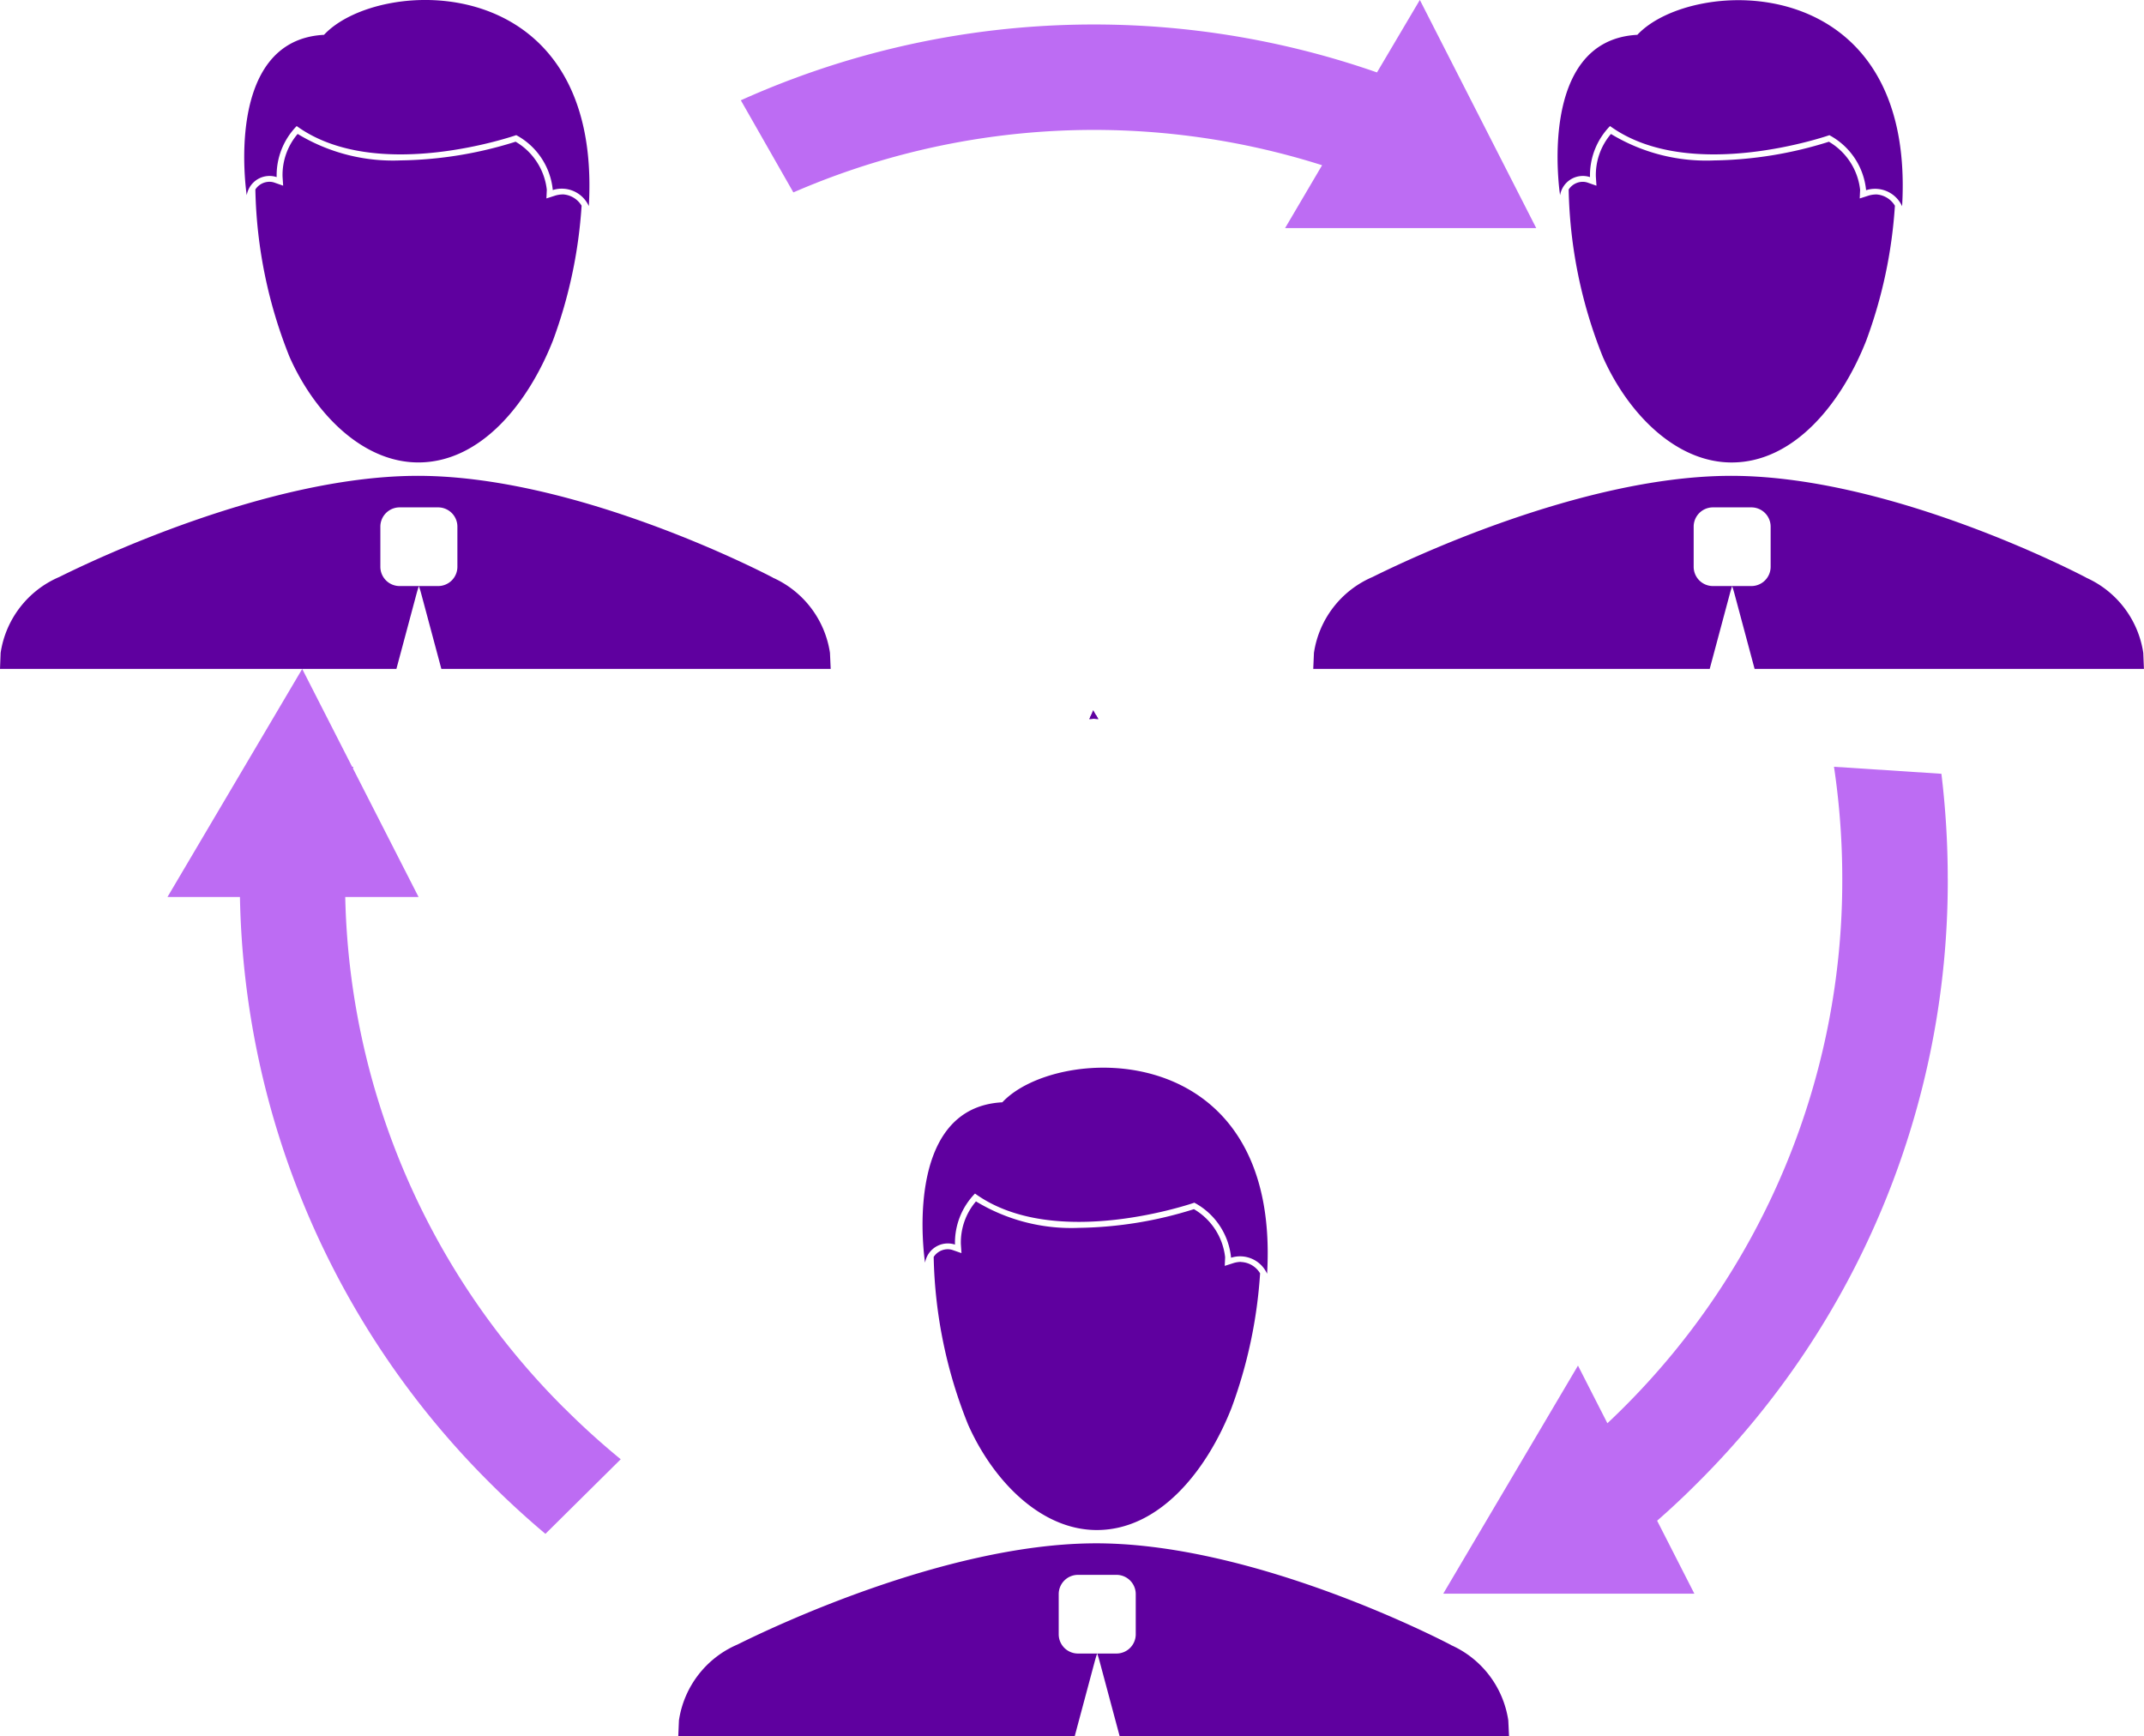 <svg id="Group_256" data-name="Group 256" xmlns="http://www.w3.org/2000/svg" xmlns:xlink="http://www.w3.org/1999/xlink" width="71" height="57.495" viewBox="0 0 71 57.495">
  <defs>
    <clipPath id="clip-path">
      <rect id="Rectangle_55" data-name="Rectangle 55" width="71" height="57.495" fill="#5f009f"/>
    </clipPath>
  </defs>
  <g id="Group_46" data-name="Group 46" clip-path="url(#clip-path)">
    <path id="Path_182" data-name="Path 182" d="M107.071,52.8a.878.878,0,0,0-.266.045l-.272.087.013-.286a2.115,2.115,0,0,0-1.033-1.592,13.2,13.2,0,0,1-3.809.619h0a6.085,6.085,0,0,1-3.409-.876,2.09,2.09,0,0,0-.5,1.413l.02.3-.286-.1a.491.491,0,0,0-.169-.029.558.558,0,0,0-.465.254c0,.007,0,.013,0,.02a15.644,15.644,0,0,0,1.134,5.53c.829,1.865,2.414,3.489,4.262,3.489,2.06,0,3.633-1.942,4.459-4.039a15.732,15.732,0,0,0,.948-4.462.773.773,0,0,0-.631-.375" transform="translate(-88.438 -46.362)" fill="#5f009f"/>
    <path id="Path_183" data-name="Path 183" d="M101.65,4.476s-4.621,1.619-7.272-.3a2.333,2.333,0,0,0-.663,1.69.764.764,0,0,0-.991.6s-.8-5.135,2.559-5.311C97.1-.8,104.51-1.06,104.052,6.825a.984.984,0,0,0-1.193-.53,2.319,2.319,0,0,0-1.209-1.818" transform="translate(-84.553 -0.002)" fill="#5f009f"/>
    <path id="Path_184" data-name="Path 184" d="M27.485,186.306a3.256,3.256,0,0,0-1.9-2.493h.007s-6.5-3.449-11.95-3.367c-4.845.072-10.491,2.756-11.679,3.348a3.256,3.256,0,0,0-1.942,2.512L0,186.838H13.127l.666-2.486c.027-.1.054-.186.079-.258h-.638a.638.638,0,0,1-.638-.638v-1.329a.638.638,0,0,1,.638-.638h1.275a.638.638,0,0,1,.638.638v1.329a.638.638,0,0,1-.638.638h-.638c.025.072.052.157.079.258l.666,2.486H27.509Z" transform="translate(0 -164.689)" fill="#5f009f"/>
    <path id="Path_185" data-name="Path 185" d="M364.336,457.61a.877.877,0,0,0-.266.045l-.272.087.013-.286a2.115,2.115,0,0,0-1.033-1.592,13.2,13.2,0,0,1-3.809.619h0a6.086,6.086,0,0,1-3.409-.876,2.09,2.09,0,0,0-.5,1.413l.02.3-.286-.1a.493.493,0,0,0-.169-.029.558.558,0,0,0-.465.254c0,.007,0,.013,0,.02A15.643,15.643,0,0,0,355.3,463c.829,1.865,2.414,3.489,4.262,3.489,2.06,0,3.633-1.942,4.459-4.039a15.728,15.728,0,0,0,.948-4.461.773.773,0,0,0-.63-.375" transform="translate(-323.24 -415.827)" fill="#5f009f"/>
    <path id="Path_186" data-name="Path 186" d="M358.915,409.286s-4.621,1.619-7.272-.3a2.332,2.332,0,0,0-.663,1.69.764.764,0,0,0-.991.6s-.8-5.135,2.559-5.311c1.811-1.943,9.226-2.209,8.768,5.676a.984.984,0,0,0-1.193-.53,2.319,2.319,0,0,0-1.209-1.818" transform="translate(-319.355 -369.466)" fill="#5f009f"/>
    <path id="Path_187" data-name="Path 187" d="M284.75,591.116a3.256,3.256,0,0,0-1.9-2.493h.007s-6.5-3.449-11.95-3.367c-4.845.072-10.491,2.756-11.679,3.348a3.255,3.255,0,0,0-1.942,2.512l-.023.532h13.127l.666-2.486c.027-.1.054-.186.079-.258H270.5a.638.638,0,0,1-.638-.638v-1.329a.638.638,0,0,1,.638-.638h1.275a.638.638,0,0,1,.638.638v1.329a.638.638,0,0,1-.638.638h-.638c.025.072.052.157.079.258l.666,2.486h12.893Z" transform="translate(-234.802 -534.153)" fill="#5f009f"/>
    <path id="Path_188" data-name="Path 188" d="M605.164,52.8a.878.878,0,0,0-.266.045l-.272.087.013-.286a2.115,2.115,0,0,0-1.033-1.592,13.2,13.2,0,0,1-3.809.619h0a6.086,6.086,0,0,1-3.409-.876,2.09,2.09,0,0,0-.5,1.413l.02.3-.286-.1a.492.492,0,0,0-.169-.029.559.559,0,0,0-.465.254c0,.007,0,.013,0,.02a15.644,15.644,0,0,0,1.134,5.53c.829,1.865,2.414,3.489,4.262,3.489,2.06,0,3.633-1.942,4.459-4.039a15.733,15.733,0,0,0,.948-4.462.773.773,0,0,0-.631-.375" transform="translate(-543.04 -46.361)" fill="#5f009f"/>
    <path id="Path_189" data-name="Path 189" d="M599.743,4.475s-4.621,1.619-7.271-.3a2.332,2.332,0,0,0-.663,1.69.764.764,0,0,0-.991.6s-.8-5.135,2.559-5.311c1.811-1.944,9.226-2.209,8.768,5.676a.984.984,0,0,0-1.193-.531,2.319,2.319,0,0,0-1.209-1.818" transform="translate(-539.155 -0.001)" fill="#5f009f"/>
    <path id="Path_190" data-name="Path 190" d="M525.578,186.305a3.256,3.256,0,0,0-1.9-2.493h.007s-6.5-3.449-11.95-3.367c-4.845.072-10.491,2.756-11.679,3.348a3.255,3.255,0,0,0-1.942,2.512l-.023.532H511.22l.666-2.486c.027-.1.054-.186.079-.258h-.638a.638.638,0,0,1-.638-.638v-1.329a.638.638,0,0,1,.638-.638H512.6a.638.638,0,0,1,.638.638v1.329a.638.638,0,0,1-.638.638h-.638c.025.072.052.157.079.258l.666,2.486H525.6Z" transform="translate(-454.602 -164.688)" fill="#5f009f"/>
    <path id="Path_191" data-name="Path 191" d="M428.185,655.727q.825-.033,1.64-.113Z" transform="translate(-390.798 -598.368)" fill="#5f009f"/>
    <path id="Path_192" data-name="Path 192" d="M413.308,271.122l-.142.01.063-.148Z" transform="translate(-377.09 -247.322)" fill="#5f009f"/>
    <path id="Path_193" data-name="Path 193" d="M414.949,271.241l-.153-.01.073-.128Z" transform="translate(-378.578 -247.432)" fill="#5f009f"/>
    <path id="Path_194" data-name="Path 194" d="M413.308,269.588l-.142.01.063-.148.062-.147.091.157.079.138Z" transform="translate(-377.09 -245.789)" fill="#5f009f"/>
    <path id="Path_195" data-name="Path 195" d="M76.659,278.149a24.619,24.619,0,0,1-7.254-16.927h2.428l-2.17-4.252c0-.02.005-.039.008-.059l-.037,0L67.98,253.67l-4.462,7.552h2.4a28.091,28.091,0,0,0,8.277,19.4q.888.888,1.839,1.687l2.494-2.47q-.967-.791-1.863-1.687" transform="translate(-57.972 -231.521)" fill="#bd6cf3"/>
    <path id="Path_196" data-name="Path 196" d="M307.316,7.554,303.462,0l-1.419,2.4a28.482,28.482,0,0,0-21.067.923l1.74,3.05a24.985,24.985,0,0,1,17.509-.9L299,7.554Z" transform="translate(-256.443 -0.002)" fill="#bd6cf3"/>
    <path id="Path_197" data-name="Path 197" d="M564.078,294.5a28.876,28.876,0,0,0-.21-3.477l-3.557-.232a25.12,25.12,0,0,1,.274,3.708,24.625,24.625,0,0,1-7.261,17.529c-.17.17-.343.336-.517.5l-.974-1.909-4.462,7.552h8.316l-1.233-2.416q.687-.6,1.341-1.257a28.1,28.1,0,0,0,8.284-20" transform="translate(-499.577 -265.402)" fill="#bd6cf3"/>
  </g>
</svg>
